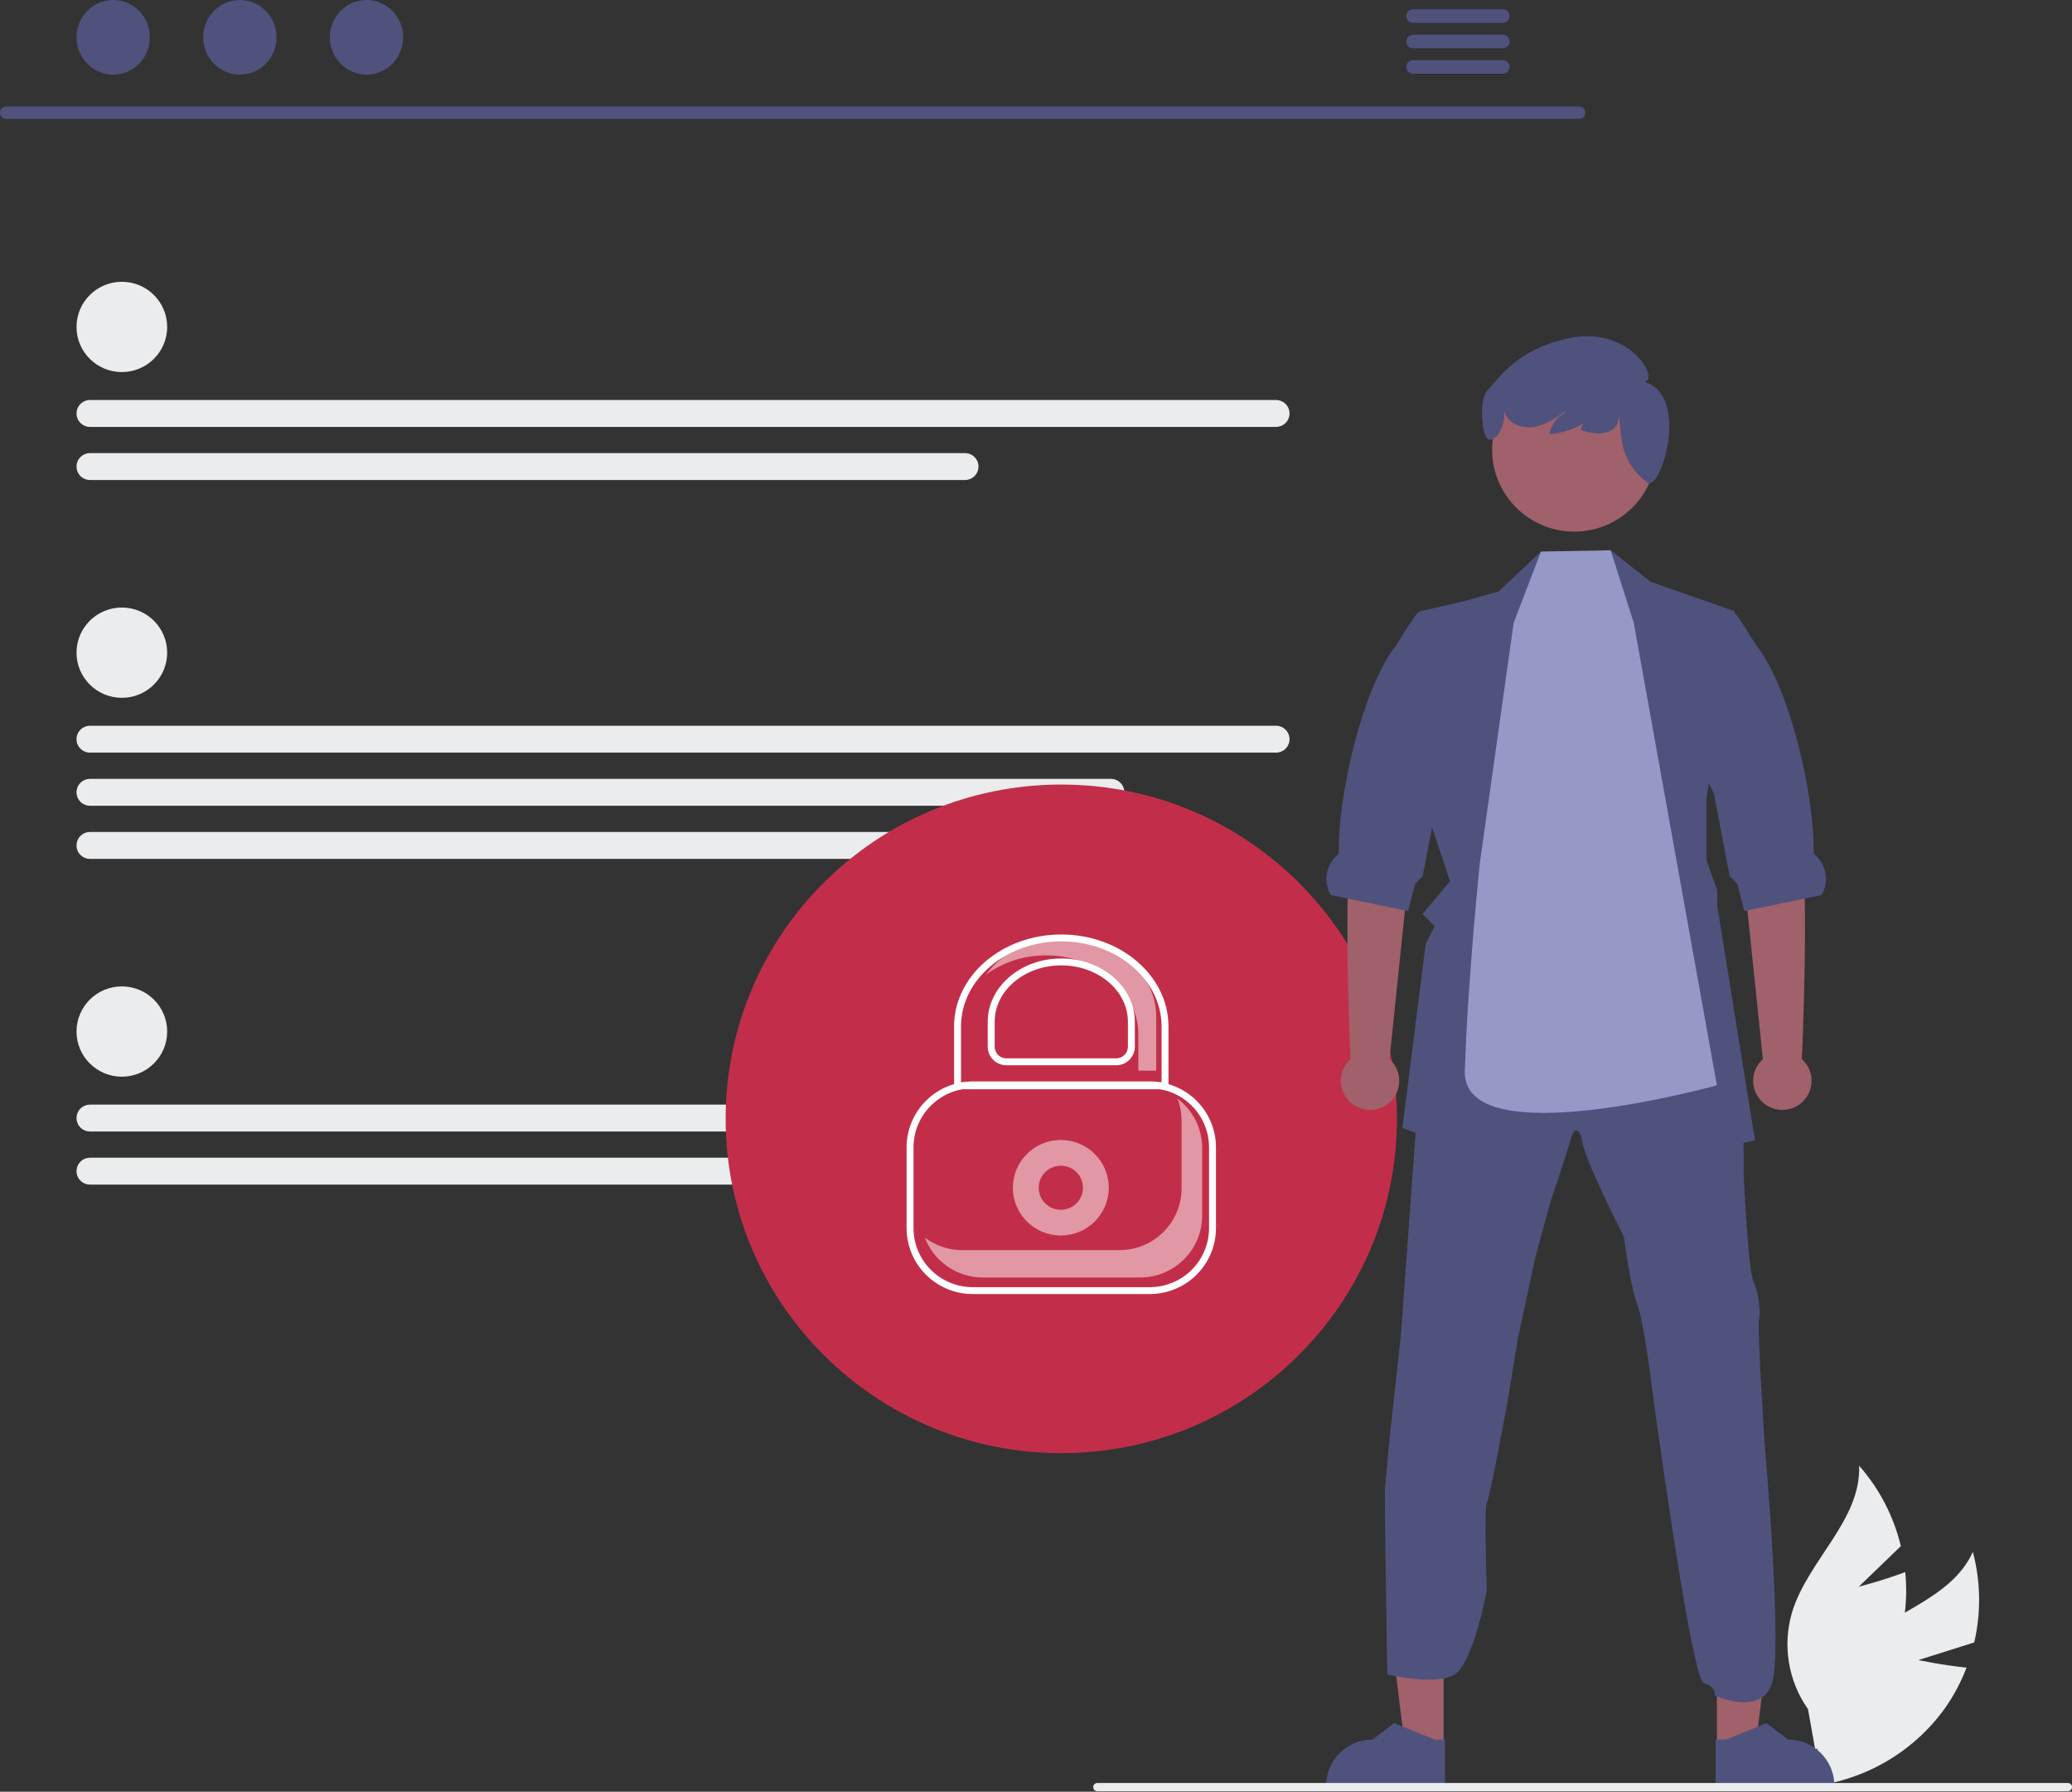 <svg width="133" height="115" viewBox="0 0 133 115" fill="none" xmlns="http://www.w3.org/2000/svg">
<rect x="0" y="0" width="133" height="115" fill="#333333" stroke="none"/>
<g clip-path="url(#clip0_635_200678)">
<path d="M123.141 106.55L126.723 105.418C127.17 103.503 127.14 101.509 126.637 99.608C125.198 102.795 120.975 103.576 118.569 106.12C117.825 106.919 117.27 107.875 116.947 108.916C116.624 109.958 116.541 111.058 116.703 112.136L115.949 114.683C117.71 114.533 119.417 114.005 120.952 113.135C122.488 112.265 123.816 111.073 124.845 109.643C125.414 108.835 125.879 107.958 126.229 107.035C124.701 106.882 123.141 106.55 123.141 106.55Z" fill="#EAECEE"/>
<path d="M119.314 101.841L122.014 99.237C121.556 97.325 120.637 95.552 119.335 94.075C119.474 97.567 116.044 100.141 115.03 103.487C114.721 104.533 114.653 105.634 114.831 106.71C115.008 107.785 115.426 108.808 116.054 109.7L116.52 112.314C118.028 111.398 119.319 110.168 120.304 108.707C121.289 107.246 121.945 105.59 122.225 103.852C122.373 102.876 122.396 101.885 122.295 100.903C120.859 101.446 119.314 101.841 119.314 101.841Z" fill="#EAECEE"/>
<path d="M101.367 7.633H0.393C0.288 7.631 0.188 7.588 0.115 7.513C0.041 7.439 0 7.338 0 7.234C0 7.129 0.041 7.028 0.115 6.954C0.188 6.879 0.288 6.836 0.393 6.834H101.367C101.472 6.836 101.572 6.879 101.645 6.954C101.719 7.028 101.76 7.129 101.76 7.234C101.76 7.338 101.719 7.439 101.645 7.513C101.572 7.588 101.472 7.631 101.367 7.633Z" fill="#4F527D"/>
<path d="M7.265 4.792C8.565 4.792 9.619 3.719 9.619 2.396C9.619 1.073 8.565 0 7.265 0C5.966 0 4.912 1.073 4.912 2.396C4.912 3.719 5.966 4.792 7.265 4.792Z" fill="#4F527D"/>
<path d="M15.396 4.792C16.696 4.792 17.75 3.719 17.75 2.396C17.75 1.073 16.696 0 15.396 0C14.097 0 13.043 1.073 13.043 2.396C13.043 3.719 14.097 4.792 15.396 4.792Z" fill="#4F527D"/>
<path d="M23.525 4.792C24.825 4.792 25.878 3.719 25.878 2.396C25.878 1.073 24.825 0 23.525 0C22.226 0 21.172 1.073 21.172 2.396C21.172 3.719 22.226 4.792 23.525 4.792Z" fill="#4F527D"/>
<path d="M96.473 0.594H90.698C90.584 0.596 90.475 0.643 90.395 0.724C90.314 0.806 90.269 0.915 90.269 1.029C90.269 1.143 90.314 1.253 90.395 1.334C90.475 1.416 90.584 1.463 90.698 1.465H96.473C96.587 1.463 96.696 1.416 96.776 1.334C96.857 1.253 96.901 1.143 96.901 1.029C96.901 0.915 96.857 0.806 96.776 0.724C96.696 0.643 96.587 0.596 96.473 0.594Z" fill="#4F527D"/>
<path d="M96.473 2.228H90.698C90.584 2.231 90.475 2.278 90.395 2.359C90.314 2.44 90.269 2.55 90.269 2.664C90.269 2.778 90.314 2.887 90.395 2.969C90.475 3.05 90.584 3.097 90.698 3.099H96.473C96.587 3.097 96.696 3.05 96.776 2.969C96.857 2.887 96.902 2.778 96.902 2.664C96.902 2.55 96.857 2.44 96.776 2.359C96.696 2.278 96.587 2.231 96.473 2.228Z" fill="#4F527D"/>
<path d="M96.473 3.861H90.698C90.584 3.863 90.475 3.91 90.395 3.991C90.314 4.073 90.269 4.182 90.269 4.296C90.269 4.41 90.314 4.52 90.395 4.601C90.475 4.683 90.584 4.73 90.698 4.732H96.473C96.587 4.73 96.696 4.683 96.776 4.601C96.857 4.52 96.902 4.41 96.902 4.296C96.902 4.182 96.857 4.073 96.776 3.991C96.696 3.91 96.587 3.863 96.473 3.861Z" fill="#4F527D"/>
<path d="M7.821 23.881C9.428 23.881 10.731 22.584 10.731 20.984C10.731 19.384 9.428 18.086 7.821 18.086C6.215 18.086 4.912 19.384 4.912 20.984C4.912 22.584 6.215 23.881 7.821 23.881Z" fill="#EAECEE"/>
<path d="M81.908 27.4H5.778C5.549 27.4 5.328 27.309 5.166 27.147C5.003 26.985 4.912 26.766 4.912 26.537C4.912 26.308 5.003 26.089 5.166 25.927C5.328 25.765 5.549 25.674 5.778 25.674H81.908C82.137 25.674 82.358 25.765 82.52 25.927C82.683 26.089 82.774 26.308 82.774 26.537C82.774 26.766 82.683 26.985 82.52 27.147C82.358 27.309 82.137 27.4 81.908 27.4Z" fill="#EAECEE"/>
<path d="M61.941 30.809H5.778C5.549 30.809 5.328 30.718 5.166 30.556C5.003 30.395 4.912 30.175 4.912 29.946C4.912 29.717 5.003 29.498 5.166 29.336C5.328 29.174 5.549 29.083 5.778 29.083H61.941C62.171 29.083 62.392 29.174 62.554 29.336C62.717 29.498 62.808 29.717 62.808 29.946C62.808 30.175 62.717 30.395 62.554 30.556C62.392 30.718 62.171 30.809 61.941 30.809Z" fill="#EAECEE"/>
<path d="M7.821 69.106C9.428 69.106 10.731 67.809 10.731 66.208C10.731 64.608 9.428 63.311 7.821 63.311C6.215 63.311 4.912 64.608 4.912 66.208C4.912 67.809 6.215 69.106 7.821 69.106Z" fill="#EAECEE"/>
<path d="M81.909 72.624H5.78C5.666 72.624 5.553 72.602 5.448 72.559C5.343 72.516 5.247 72.452 5.166 72.372C5.086 72.292 5.022 72.197 4.978 72.092C4.935 71.987 4.912 71.875 4.912 71.761C4.912 71.648 4.935 71.536 4.978 71.431C5.022 71.326 5.086 71.231 5.166 71.151C5.247 71.071 5.343 71.007 5.448 70.964C5.553 70.921 5.666 70.898 5.78 70.899H81.909C82.15 70.912 82.378 71.015 82.547 71.187C82.716 71.359 82.815 71.587 82.823 71.828C82.816 71.94 82.787 72.05 82.737 72.151C82.687 72.252 82.618 72.342 82.533 72.416C82.448 72.49 82.349 72.546 82.242 72.582C82.135 72.618 82.022 72.632 81.909 72.624Z" fill="#EAECEE"/>
<path d="M61.941 76.034H5.778C5.549 76.034 5.328 75.943 5.166 75.781C5.003 75.619 4.912 75.4 4.912 75.171C4.912 74.942 5.003 74.722 5.166 74.561C5.328 74.399 5.549 74.308 5.778 74.308H61.941C62.171 74.308 62.392 74.399 62.554 74.561C62.717 74.722 62.808 74.942 62.808 75.171C62.808 75.4 62.717 75.619 62.554 75.781C62.392 75.943 62.171 76.034 61.941 76.034Z" fill="#EAECEE"/>
<path d="M7.821 44.789C9.428 44.789 10.731 43.492 10.731 41.891C10.731 40.291 9.428 38.994 7.821 38.994C6.215 38.994 4.912 40.291 4.912 41.891C4.912 43.492 6.215 44.789 7.821 44.789Z" fill="#EAECEE"/>
<path d="M81.908 48.307H5.778C5.549 48.307 5.328 48.216 5.166 48.055C5.003 47.893 4.912 47.673 4.912 47.444C4.912 47.216 5.003 46.996 5.166 46.834C5.328 46.673 5.549 46.582 5.778 46.582H81.908C82.137 46.582 82.358 46.673 82.52 46.834C82.683 46.996 82.774 47.216 82.774 47.444C82.774 47.673 82.683 47.893 82.52 48.055C82.358 48.216 82.137 48.307 81.908 48.307Z" fill="#EAECEE"/>
<path d="M71.306 51.717H5.778C5.549 51.717 5.328 51.626 5.166 51.464C5.003 51.302 4.912 51.083 4.912 50.854C4.912 50.625 5.003 50.406 5.166 50.244C5.328 50.082 5.549 49.991 5.778 49.991H71.306C71.536 49.991 71.756 50.082 71.919 50.244C72.081 50.406 72.172 50.625 72.172 50.854C72.172 51.083 72.081 51.302 71.919 51.464C71.756 51.626 71.536 51.717 71.306 51.717Z" fill="#EAECEE"/>
<path d="M66.859 55.126H5.778C5.549 55.126 5.328 55.035 5.166 54.873C5.003 54.712 4.912 54.492 4.912 54.263C4.912 54.034 5.003 53.815 5.166 53.653C5.328 53.491 5.549 53.4 5.778 53.4H66.859C67.088 53.4 67.309 53.491 67.471 53.653C67.634 53.815 67.725 54.034 67.725 54.263C67.725 54.492 67.634 54.712 67.471 54.873C67.309 55.035 67.088 55.126 66.859 55.126Z" fill="#EAECEE"/>
<path d="M68.123 93.27C80.022 93.27 89.668 83.664 89.668 71.813C89.668 59.963 80.022 50.356 68.123 50.356C56.224 50.356 46.578 59.963 46.578 71.813C46.578 83.664 56.224 93.27 68.123 93.27Z" fill="#C22E49"/>
<path d="M68.094 79.3C69.793 79.3 71.171 77.927 71.171 76.234C71.171 74.542 69.793 73.169 68.094 73.169C66.394 73.169 65.016 74.542 65.016 76.234C65.016 77.927 66.394 79.3 68.094 79.3Z" fill="white" fill-opacity="0.5"/>
<path d="M68.094 77.649C68.879 77.649 69.515 77.016 69.515 76.235C69.515 75.453 68.879 74.82 68.094 74.82C67.31 74.82 66.674 75.453 66.674 76.235C66.674 77.016 67.31 77.649 68.094 77.649Z" fill="#C22E49"/>
<path d="M73.806 83.058H62.439C61.313 83.057 60.234 82.611 59.438 81.818C58.642 81.026 58.195 79.951 58.193 78.83V73.639C58.195 72.518 58.642 71.443 59.438 70.651C60.234 69.858 61.313 69.412 62.439 69.411H73.806C74.932 69.412 76.011 69.858 76.807 70.651C77.603 71.444 78.051 72.518 78.052 73.639V78.83C78.051 79.951 77.603 81.026 76.807 81.818C76.011 82.611 74.932 83.057 73.806 83.058ZM62.439 69.854C61.431 69.855 60.465 70.254 59.752 70.964C59.04 71.673 58.639 72.635 58.638 73.639V78.83C58.639 79.834 59.04 80.796 59.752 81.505C60.465 82.215 61.431 82.614 62.439 82.615H73.806C74.814 82.614 75.78 82.215 76.493 81.505C77.206 80.796 77.606 79.834 77.608 78.83V73.639C77.606 72.636 77.206 71.673 76.493 70.964C75.78 70.254 74.814 69.855 73.806 69.854L62.439 69.854Z" fill="white"/>
<path d="M61.766 80.24H71.856C72.38 80.24 72.898 80.138 73.382 79.938C73.866 79.738 74.306 79.446 74.676 79.077C75.046 78.708 75.34 78.27 75.541 77.788C75.741 77.306 75.844 76.79 75.844 76.269V71.925C75.843 71.443 75.754 70.965 75.581 70.516C76.073 70.885 76.473 71.363 76.748 71.912C77.023 72.461 77.166 73.066 77.166 73.68V78.024C77.166 78.545 77.063 79.062 76.862 79.544C76.662 80.026 76.368 80.463 75.998 80.832C75.628 81.201 75.188 81.494 74.704 81.693C74.22 81.893 73.702 81.996 73.178 81.996H63.088C62.28 81.995 61.49 81.75 60.825 81.292C60.16 80.834 59.65 80.186 59.363 79.433C60.054 79.957 60.898 80.24 61.766 80.24Z" fill="white" fill-opacity="0.5"/>
<path d="M92.665 112.127L90.185 112.127L89.006 102.603L92.665 102.603L92.665 112.127Z" fill="#A0616A"/>
<path d="M92.751 114.703L85.127 114.703V114.607C85.127 113.823 85.44 113.072 85.996 112.517C86.553 111.963 87.308 111.652 88.095 111.652H88.095L89.487 110.599L92.086 111.652L92.751 111.652L92.751 114.703Z" fill="#4F527D"/>
<path d="M110.207 112.127L112.687 112.127L113.866 102.603L110.207 102.603L110.207 112.127Z" fill="#A0616A"/>
<path d="M110.121 114.703L117.746 114.703V114.607C117.746 113.823 117.433 113.072 116.876 112.517C116.32 111.963 115.565 111.652 114.778 111.652H114.778L113.385 110.599L110.787 111.652L110.121 111.652L110.121 114.703Z" fill="#4F527D"/>
<path d="M88.897 95.604C88.934 95.061 89.225 92.055 89.225 92.055L89.922 85.681L91.152 68.785L91.232 67.679L97.67 66.448L102.071 64.347L107.301 66.012L111.373 67.533C111.373 67.533 111.38 68.184 111.412 68.971C111.454 70.001 111.527 71.263 111.701 71.591C111.992 72.171 111.919 75.284 111.919 75.284C111.919 75.284 112.208 81.618 112.573 82.313C112.937 83.007 113.01 84.454 112.901 84.743C112.791 85.033 113.265 92.64 113.265 92.64C113.265 92.64 114.482 106.101 113.718 108.131C112.955 110.161 110.069 108.831 110.069 108.831C110.069 108.831 110.209 108.289 109.372 108.034C108.535 107.779 105.986 88.692 105.986 88.692C105.986 88.692 105.512 84.778 105.076 83.656C104.64 82.535 104.239 79.383 104.239 79.383C104.239 79.383 101.548 74.168 101.513 73.008C101.513 73.008 101.16 71.923 100.827 73.117C100.495 74.312 99.513 77.173 99.513 77.173L98.556 80.687L97.43 85.938L96.701 90.359C96.701 90.359 95.609 96.225 95.435 96.479C95.261 96.733 95.435 102.092 95.435 102.092C95.435 102.092 94.591 106.657 93.399 107.454C92.206 108.251 89.047 107.467 89.047 107.467C89.047 107.467 88.861 96.147 88.897 95.604Z" fill="#4F527D"/>
<path d="M91.644 52.27L93.076 56.563L91.309 58.657L92.087 59.454L91.513 60.581L90.018 72.391L98.219 75.489L100.98 72.041L103.158 75.489L112.647 73.18L110.227 58.119V57.135L109.544 55.233V51.209L111.348 39.228L105.963 37.349L103.388 35.32L102.554 38.174L99.007 37.546L98.914 35.401L96.2 37.956L93.914 38.605L91.177 39.228L90.828 40.096L91.525 39.923L91.412 51.217L91.644 52.27Z" fill="#4F527D"/>
<path d="M89.192 67.98L90.569 54.703L90.933 49.238L87.077 48.544C87.077 48.544 87.23 52.451 86.725 54.656C86.227 56.831 86.659 67.689 86.69 67.979C86.407 68.231 86.207 68.563 86.118 68.93C86.028 69.298 86.052 69.684 86.188 70.037C86.323 70.391 86.563 70.695 86.876 70.91C87.189 71.124 87.559 71.239 87.939 71.239C88.319 71.24 88.69 71.125 89.003 70.911C89.316 70.696 89.556 70.392 89.692 70.039C89.828 69.686 89.852 69.3 89.763 68.932C89.674 68.564 89.475 68.233 89.192 67.98Z" fill="#A0616A"/>
<path d="M85.433 57.454L86.505 57.675L90.183 58.433L90.387 58.475L90.821 56.756L91.325 56.221L92.284 51.217L92.335 50.957L93.784 47.873L94.786 38.605L91.058 39.272C91.039 39.291 91.022 39.311 91.004 39.332C90.469 39.937 90.087 40.777 89.463 41.622C87.432 44.374 85.874 51.061 85.935 54.724C85.936 54.783 85.875 54.848 85.802 54.914C85.457 55.23 85.231 55.656 85.164 56.118C85.096 56.581 85.191 57.053 85.433 57.454Z" fill="#4F527D"/>
<path d="M113.157 67.98L111.78 54.703L111.416 49.238L115.271 48.544C115.271 48.544 115.118 52.451 115.623 54.656C116.122 56.831 115.69 67.689 115.659 67.979C115.942 68.231 116.141 68.563 116.231 68.93C116.321 69.298 116.296 69.684 116.161 70.037C116.025 70.391 115.785 70.695 115.473 70.91C115.16 71.124 114.789 71.239 114.409 71.239C114.03 71.24 113.659 71.125 113.346 70.911C113.033 70.696 112.793 70.392 112.657 70.039C112.521 69.686 112.496 69.3 112.585 68.932C112.675 68.564 112.874 68.233 113.157 67.98Z" fill="#A0616A"/>
<path d="M116.917 57.454L115.845 57.675L112.167 58.433L111.963 58.475L111.528 56.756L111.025 56.221L110.066 51.217L110.015 50.957L108.566 47.873L108.898 38.605L111.291 39.272C111.311 39.291 111.328 39.311 111.345 39.332C111.881 39.937 112.263 40.777 112.887 41.622C114.918 44.374 116.476 51.061 116.415 54.724C116.413 54.783 116.475 54.848 116.548 54.914C116.893 55.23 117.119 55.656 117.186 56.118C117.254 56.581 117.159 57.053 116.917 57.454Z" fill="#4F527D"/>
<path d="M97.162 39.976L98.913 35.401L103.387 35.32L104.871 39.976L110.207 69.661C110.207 69.661 93.861 74.195 94.027 68.745C94.201 63.015 94.988 55.404 94.988 55.404L97.162 39.976Z" fill="#9499C7"/>
<path d="M101.051 34.122C103.962 34.122 106.321 31.772 106.321 28.873C106.321 25.975 103.962 23.625 101.051 23.625C98.141 23.625 95.781 25.975 95.781 28.873C95.781 31.772 98.141 34.122 101.051 34.122Z" fill="#A0616A"/>
<path d="M95.471 25.066C96.329 24.136 97.402 22.433 100.652 21.719C104.669 20.835 106.566 24.449 105.554 24.508C108.515 25.401 106.613 31.505 105.764 30.993C105.756 30.988 105.749 30.983 105.743 30.977C105.286 30.642 104.903 30.218 104.616 29.731C104.33 29.243 104.146 28.703 104.076 28.142L103.915 26.698C103.892 27.873 102.686 28.028 101.454 27.596C101.527 27.338 101.666 27.104 101.857 26.916C102.049 26.728 102.286 26.593 102.546 26.525C101.687 27.3 100.596 27.773 99.441 27.87C99.501 27.576 99.624 27.298 99.802 27.055C99.979 26.812 100.206 26.61 100.469 26.462L100.42 26.414C99.939 26.818 99.386 27.13 98.791 27.333C98.112 27.526 97.298 27.422 96.832 26.892C96.707 26.746 96.612 26.576 96.554 26.393C96.654 27.324 96.028 28.386 95.541 28.204C95.136 28.125 94.9 25.685 95.471 25.066Z" fill="#4F527D"/>
<path d="M133 114.703C133 114.737 132.993 114.772 132.98 114.804C132.967 114.836 132.947 114.865 132.923 114.889C132.898 114.914 132.869 114.933 132.837 114.946C132.804 114.959 132.77 114.966 132.735 114.966H70.436C70.366 114.966 70.299 114.938 70.249 114.889C70.2 114.839 70.172 114.772 70.172 114.703C70.172 114.633 70.2 114.566 70.249 114.516C70.299 114.467 70.366 114.439 70.436 114.439H132.735C132.77 114.439 132.804 114.446 132.837 114.459C132.869 114.472 132.898 114.492 132.923 114.516C132.947 114.541 132.967 114.57 132.98 114.602C132.993 114.634 133 114.668 133 114.703Z" fill="#EAECEE"/>
<path d="M68.297 60.179C66.19 60.179 64.338 61.129 63.289 62.555C64.41 61.743 65.764 61.31 67.15 61.321C70.414 61.321 73.069 63.598 73.069 66.396V68.722H74.216V65.254C74.215 62.456 71.561 60.179 68.297 60.179Z" fill="white" fill-opacity="0.5"/>
<path d="M75.004 69.912H61.242V65.88C61.242 62.626 64.329 59.979 68.123 59.979C71.918 59.979 75.004 62.626 75.004 65.88V69.912ZM61.687 69.47H74.56V65.88C74.56 62.87 71.672 60.422 68.123 60.422C64.574 60.422 61.687 62.87 61.687 65.88V69.47Z" fill="white"/>
<path d="M71.648 68.373H64.598C64.281 68.373 63.977 68.247 63.753 68.024C63.529 67.8 63.403 67.498 63.402 67.182V65.577C63.402 63.339 65.52 61.519 68.123 61.519C70.726 61.519 72.844 63.339 72.844 65.577V67.182C72.843 67.498 72.717 67.8 72.493 68.024C72.269 68.247 71.965 68.373 71.648 68.373ZM68.123 61.962C65.765 61.962 63.847 63.583 63.847 65.577V67.182C63.847 67.38 63.926 67.57 64.067 67.711C64.208 67.851 64.399 67.93 64.598 67.93H71.648C71.847 67.93 72.038 67.851 72.179 67.711C72.32 67.57 72.399 67.38 72.399 67.182V65.577C72.399 63.583 70.481 61.962 68.123 61.962Z" fill="white"/>
</g>
<defs>
<clipPath id="clip0_635_200678">
<rect width="133" height="114.966" fill="white"/>
</clipPath>
</defs>
</svg>

